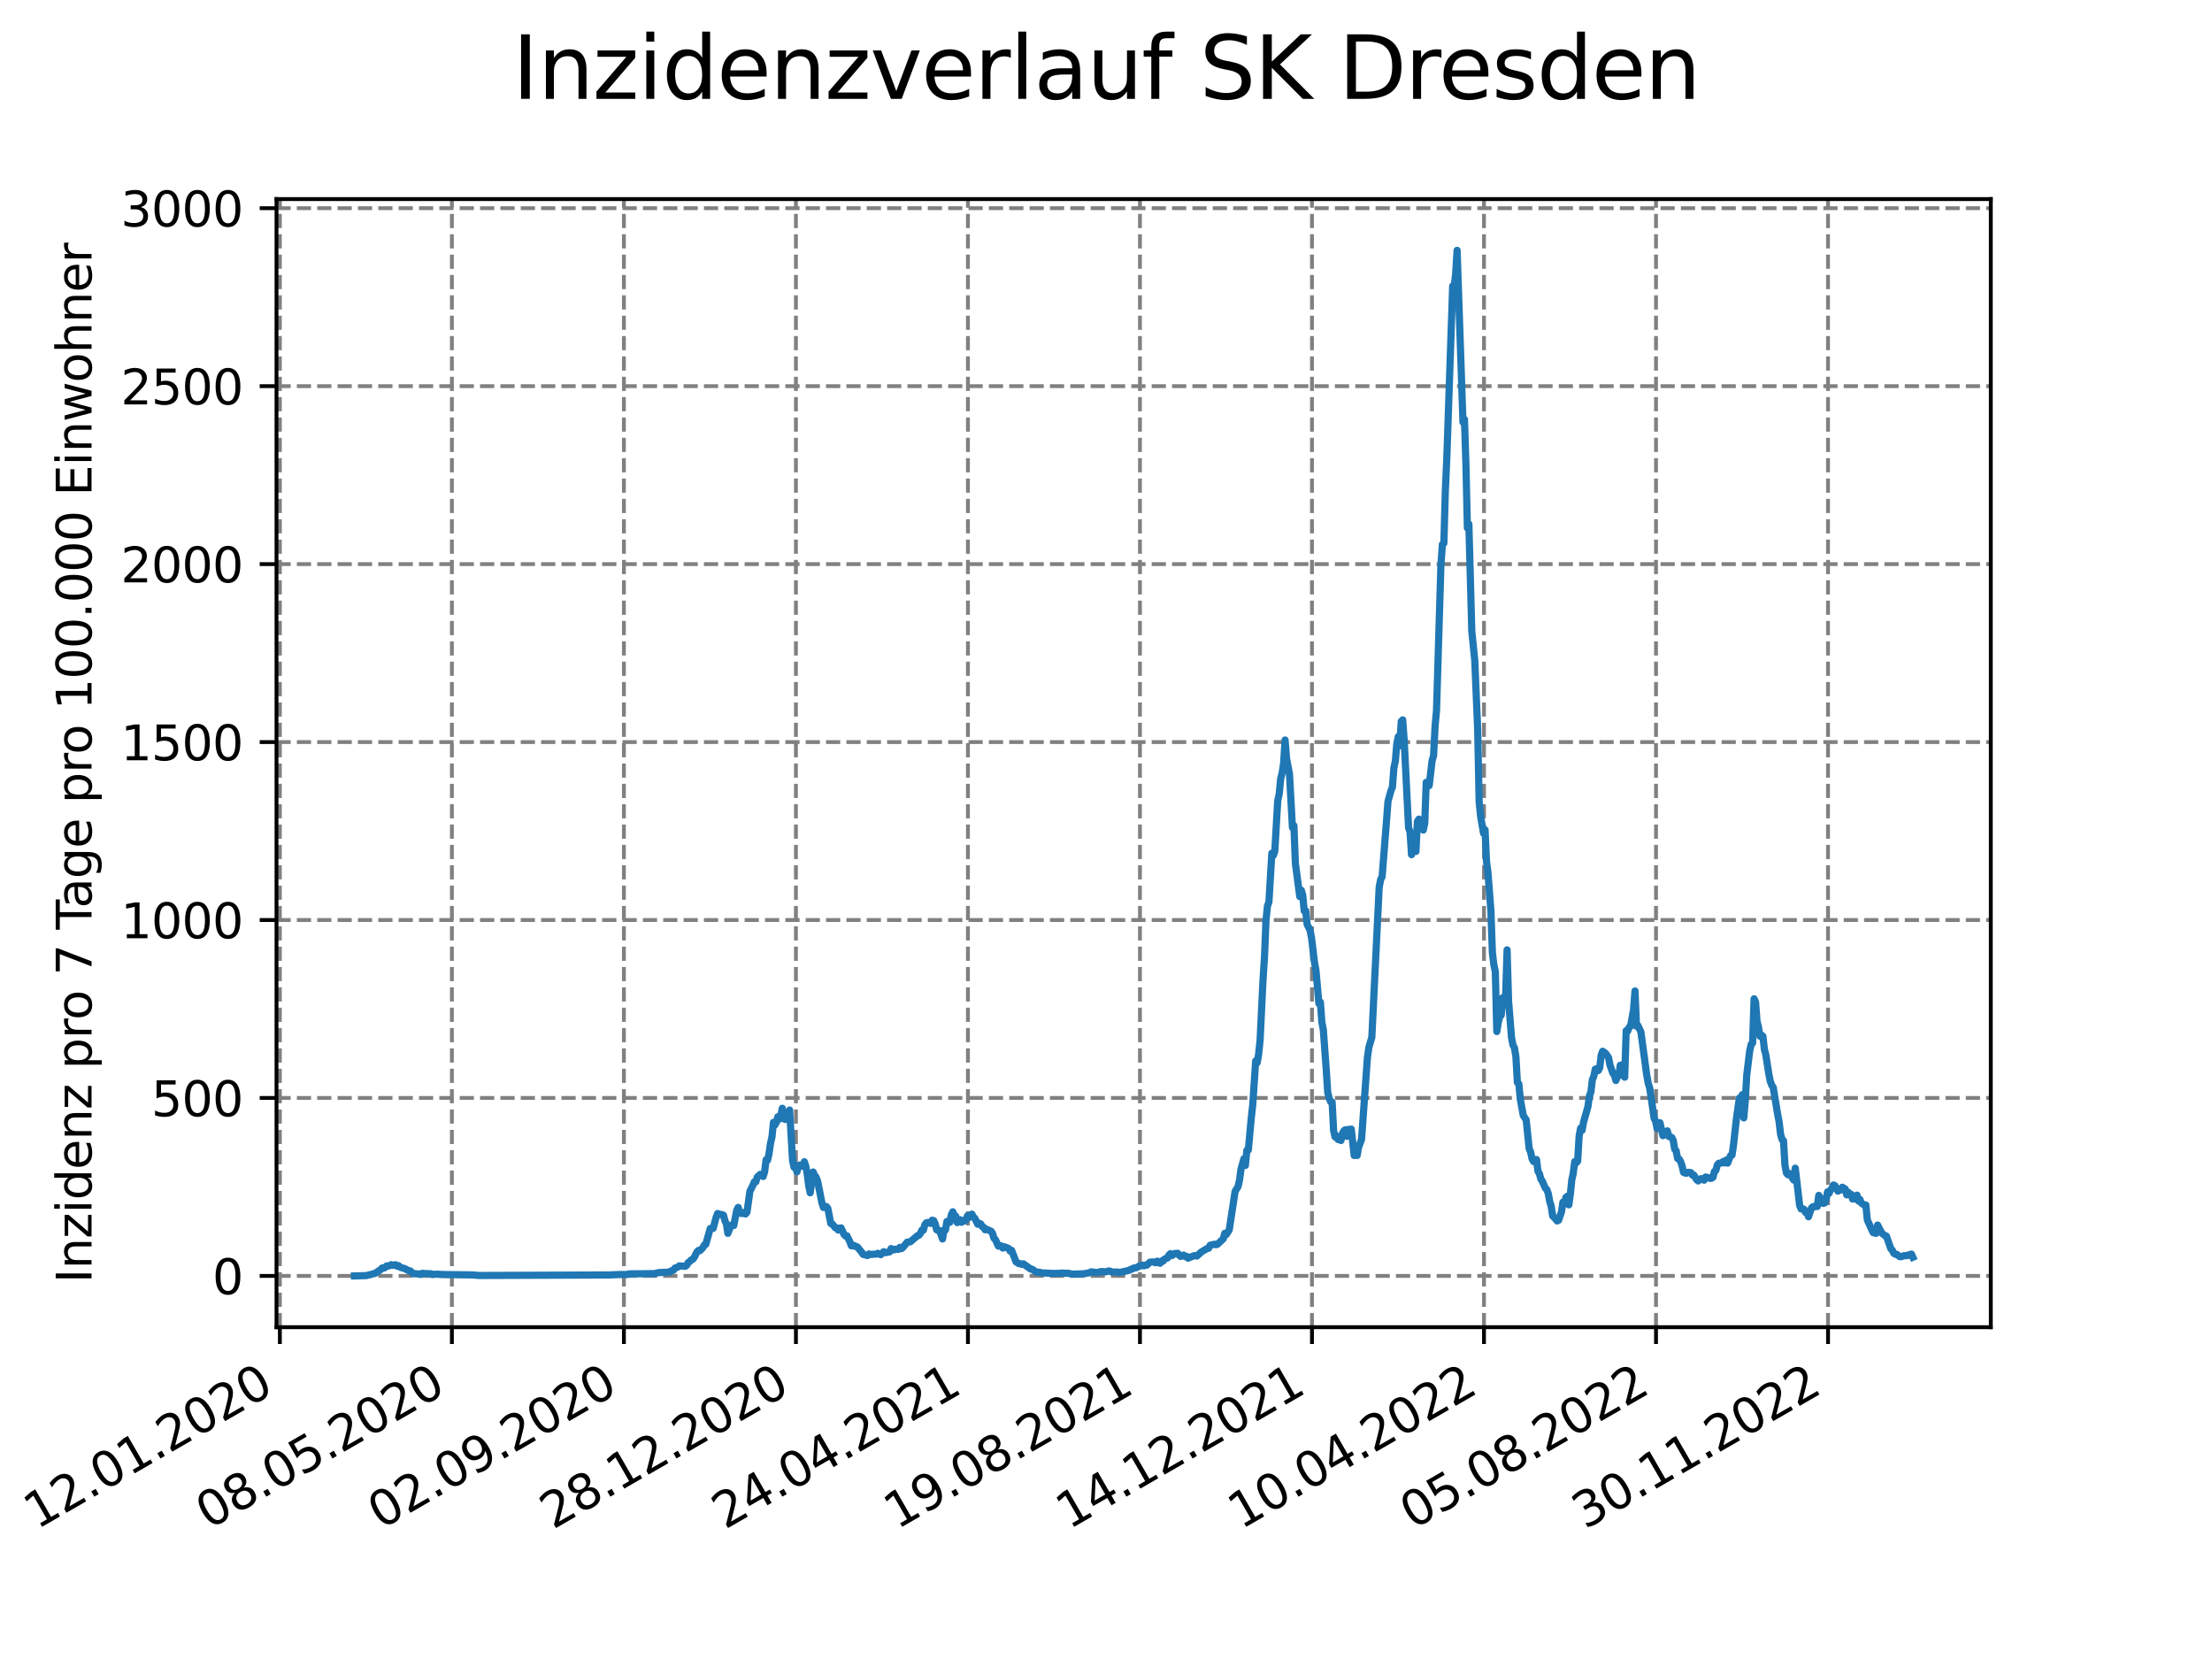 <?xml version="1.0" encoding="utf-8" standalone="no"?>
<!DOCTYPE svg PUBLIC "-//W3C//DTD SVG 1.1//EN"
  "http://www.w3.org/Graphics/SVG/1.1/DTD/svg11.dtd">
<svg xmlns:xlink="http://www.w3.org/1999/xlink" width="460.8pt" height="345.6pt" viewBox="0 0 460.8 345.6" xmlns="http://www.w3.org/2000/svg" version="1.1">
 <defs>
  <style type="text/css">*{stroke-linejoin: round; stroke-linecap: butt}</style>
 </defs>
 <g id="figure_1">
  <g id="patch_1">
   <path d="M 0 345.6 
L 460.8 345.6 
L 460.8 0 
L 0 0 
z
" style="fill: #ffffff"/>
  </g>
  <g id="axes_1">
   <g id="patch_2">
    <path d="M 57.6 276.48 
L 414.72 276.48 
L 414.72 41.472 
L 57.6 41.472 
z
" style="fill: #ffffff"/>
   </g>
   <g id="matplotlib.axis_1">
    <g id="xtick_1">
     <g id="line2d_1">
      <path d="M 58.302 276.48 
L 58.302 41.472 
" clip-path="url(#p80a26df4e5)" style="fill: none; stroke-dasharray: 2.96,1.28; stroke-dashoffset: 0; stroke: #808080; stroke-width: 0.8"/>
     </g>
     <g id="line2d_2">
      <defs>
       <path id="m7fd16872fd" d="M 0 0 
L 0 3.5 
" style="stroke: #000000; stroke-width: 0.8"/>
      </defs>
      <g>
       <use xlink:href="#m7fd16872fd" x="58.302" y="276.48" style="stroke: #000000; stroke-width: 0.8"/>
      </g>
     </g>
     <g id="text_1">
      <!-- 12.01.2020 -->
      <g transform="translate(7.677 318.689) rotate(-30) scale(0.1 -0.1)">
       <defs>
        <path id="DejaVuSans-31" d="M 794 531 
L 1825 531 
L 1825 4091 
L 703 3866 
L 703 4441 
L 1819 4666 
L 2450 4666 
L 2450 531 
L 3481 531 
L 3481 0 
L 794 0 
L 794 531 
z
" transform="scale(0.016)"/>
        <path id="DejaVuSans-32" d="M 1228 531 
L 3431 531 
L 3431 0 
L 469 0 
L 469 531 
Q 828 903 1448 1529 
Q 2069 2156 2228 2338 
Q 2531 2678 2651 2914 
Q 2772 3150 2772 3378 
Q 2772 3750 2511 3984 
Q 2250 4219 1831 4219 
Q 1534 4219 1204 4116 
Q 875 4013 500 3803 
L 500 4441 
Q 881 4594 1212 4672 
Q 1544 4750 1819 4750 
Q 2544 4750 2975 4387 
Q 3406 4025 3406 3419 
Q 3406 3131 3298 2873 
Q 3191 2616 2906 2266 
Q 2828 2175 2409 1742 
Q 1991 1309 1228 531 
z
" transform="scale(0.016)"/>
        <path id="DejaVuSans-2e" d="M 684 794 
L 1344 794 
L 1344 0 
L 684 0 
L 684 794 
z
" transform="scale(0.016)"/>
        <path id="DejaVuSans-30" d="M 2034 4250 
Q 1547 4250 1301 3770 
Q 1056 3291 1056 2328 
Q 1056 1369 1301 889 
Q 1547 409 2034 409 
Q 2525 409 2770 889 
Q 3016 1369 3016 2328 
Q 3016 3291 2770 3770 
Q 2525 4250 2034 4250 
z
M 2034 4750 
Q 2819 4750 3233 4129 
Q 3647 3509 3647 2328 
Q 3647 1150 3233 529 
Q 2819 -91 2034 -91 
Q 1250 -91 836 529 
Q 422 1150 422 2328 
Q 422 3509 836 4129 
Q 1250 4750 2034 4750 
z
" transform="scale(0.016)"/>
       </defs>
       <use xlink:href="#DejaVuSans-31"/>
       <use xlink:href="#DejaVuSans-32" x="63.623"/>
       <use xlink:href="#DejaVuSans-2e" x="127.246"/>
       <use xlink:href="#DejaVuSans-30" x="159.033"/>
       <use xlink:href="#DejaVuSans-31" x="222.656"/>
       <use xlink:href="#DejaVuSans-2e" x="286.279"/>
       <use xlink:href="#DejaVuSans-32" x="318.066"/>
       <use xlink:href="#DejaVuSans-30" x="381.689"/>
       <use xlink:href="#DejaVuSans-32" x="445.312"/>
       <use xlink:href="#DejaVuSans-30" x="508.936"/>
      </g>
     </g>
    </g>
    <g id="xtick_2">
     <g id="line2d_3">
      <path d="M 94.136 276.48 
L 94.136 41.472 
" clip-path="url(#p80a26df4e5)" style="fill: none; stroke-dasharray: 2.96,1.28; stroke-dashoffset: 0; stroke: #808080; stroke-width: 0.8"/>
     </g>
     <g id="line2d_4">
      <g>
       <use xlink:href="#m7fd16872fd" x="94.136" y="276.48" style="stroke: #000000; stroke-width: 0.8"/>
      </g>
     </g>
     <g id="text_2">
      <!-- 08.05.2020 -->
      <g transform="translate(43.511 318.689) rotate(-30) scale(0.1 -0.1)">
       <defs>
        <path id="DejaVuSans-38" d="M 2034 2216 
Q 1584 2216 1326 1975 
Q 1069 1734 1069 1313 
Q 1069 891 1326 650 
Q 1584 409 2034 409 
Q 2484 409 2743 651 
Q 3003 894 3003 1313 
Q 3003 1734 2745 1975 
Q 2488 2216 2034 2216 
z
M 1403 2484 
Q 997 2584 770 2862 
Q 544 3141 544 3541 
Q 544 4100 942 4425 
Q 1341 4750 2034 4750 
Q 2731 4750 3128 4425 
Q 3525 4100 3525 3541 
Q 3525 3141 3298 2862 
Q 3072 2584 2669 2484 
Q 3125 2378 3379 2068 
Q 3634 1759 3634 1313 
Q 3634 634 3220 271 
Q 2806 -91 2034 -91 
Q 1263 -91 848 271 
Q 434 634 434 1313 
Q 434 1759 690 2068 
Q 947 2378 1403 2484 
z
M 1172 3481 
Q 1172 3119 1398 2916 
Q 1625 2713 2034 2713 
Q 2441 2713 2670 2916 
Q 2900 3119 2900 3481 
Q 2900 3844 2670 4047 
Q 2441 4250 2034 4250 
Q 1625 4250 1398 4047 
Q 1172 3844 1172 3481 
z
" transform="scale(0.016)"/>
        <path id="DejaVuSans-35" d="M 691 4666 
L 3169 4666 
L 3169 4134 
L 1269 4134 
L 1269 2991 
Q 1406 3038 1543 3061 
Q 1681 3084 1819 3084 
Q 2600 3084 3056 2656 
Q 3513 2228 3513 1497 
Q 3513 744 3044 326 
Q 2575 -91 1722 -91 
Q 1428 -91 1123 -41 
Q 819 9 494 109 
L 494 744 
Q 775 591 1075 516 
Q 1375 441 1709 441 
Q 2250 441 2565 725 
Q 2881 1009 2881 1497 
Q 2881 1984 2565 2268 
Q 2250 2553 1709 2553 
Q 1456 2553 1204 2497 
Q 953 2441 691 2322 
L 691 4666 
z
" transform="scale(0.016)"/>
       </defs>
       <use xlink:href="#DejaVuSans-30"/>
       <use xlink:href="#DejaVuSans-38" x="63.623"/>
       <use xlink:href="#DejaVuSans-2e" x="127.246"/>
       <use xlink:href="#DejaVuSans-30" x="159.033"/>
       <use xlink:href="#DejaVuSans-35" x="222.656"/>
       <use xlink:href="#DejaVuSans-2e" x="286.279"/>
       <use xlink:href="#DejaVuSans-32" x="318.066"/>
       <use xlink:href="#DejaVuSans-30" x="381.689"/>
       <use xlink:href="#DejaVuSans-32" x="445.312"/>
       <use xlink:href="#DejaVuSans-30" x="508.936"/>
      </g>
     </g>
    </g>
    <g id="xtick_3">
     <g id="line2d_5">
      <path d="M 129.971 276.48 
L 129.971 41.472 
" clip-path="url(#p80a26df4e5)" style="fill: none; stroke-dasharray: 2.96,1.28; stroke-dashoffset: 0; stroke: #808080; stroke-width: 0.8"/>
     </g>
     <g id="line2d_6">
      <g>
       <use xlink:href="#m7fd16872fd" x="129.971" y="276.48" style="stroke: #000000; stroke-width: 0.8"/>
      </g>
     </g>
     <g id="text_3">
      <!-- 02.09.2020 -->
      <g transform="translate(79.346 318.689) rotate(-30) scale(0.1 -0.1)">
       <defs>
        <path id="DejaVuSans-39" d="M 703 97 
L 703 672 
Q 941 559 1184 500 
Q 1428 441 1663 441 
Q 2288 441 2617 861 
Q 2947 1281 2994 2138 
Q 2813 1869 2534 1725 
Q 2256 1581 1919 1581 
Q 1219 1581 811 2004 
Q 403 2428 403 3163 
Q 403 3881 828 4315 
Q 1253 4750 1959 4750 
Q 2769 4750 3195 4129 
Q 3622 3509 3622 2328 
Q 3622 1225 3098 567 
Q 2575 -91 1691 -91 
Q 1453 -91 1209 -44 
Q 966 3 703 97 
z
M 1959 2075 
Q 2384 2075 2632 2365 
Q 2881 2656 2881 3163 
Q 2881 3666 2632 3958 
Q 2384 4250 1959 4250 
Q 1534 4250 1286 3958 
Q 1038 3666 1038 3163 
Q 1038 2656 1286 2365 
Q 1534 2075 1959 2075 
z
" transform="scale(0.016)"/>
       </defs>
       <use xlink:href="#DejaVuSans-30"/>
       <use xlink:href="#DejaVuSans-32" x="63.623"/>
       <use xlink:href="#DejaVuSans-2e" x="127.246"/>
       <use xlink:href="#DejaVuSans-30" x="159.033"/>
       <use xlink:href="#DejaVuSans-39" x="222.656"/>
       <use xlink:href="#DejaVuSans-2e" x="286.279"/>
       <use xlink:href="#DejaVuSans-32" x="318.066"/>
       <use xlink:href="#DejaVuSans-30" x="381.689"/>
       <use xlink:href="#DejaVuSans-32" x="445.312"/>
       <use xlink:href="#DejaVuSans-30" x="508.936"/>
      </g>
     </g>
    </g>
    <g id="xtick_4">
     <g id="line2d_7">
      <path d="M 165.805 276.48 
L 165.805 41.472 
" clip-path="url(#p80a26df4e5)" style="fill: none; stroke-dasharray: 2.96,1.28; stroke-dashoffset: 0; stroke: #808080; stroke-width: 0.8"/>
     </g>
     <g id="line2d_8">
      <g>
       <use xlink:href="#m7fd16872fd" x="165.805" y="276.48" style="stroke: #000000; stroke-width: 0.8"/>
      </g>
     </g>
     <g id="text_4">
      <!-- 28.12.2020 -->
      <g transform="translate(115.18 318.689) rotate(-30) scale(0.1 -0.1)">
       <use xlink:href="#DejaVuSans-32"/>
       <use xlink:href="#DejaVuSans-38" x="63.623"/>
       <use xlink:href="#DejaVuSans-2e" x="127.246"/>
       <use xlink:href="#DejaVuSans-31" x="159.033"/>
       <use xlink:href="#DejaVuSans-32" x="222.656"/>
       <use xlink:href="#DejaVuSans-2e" x="286.279"/>
       <use xlink:href="#DejaVuSans-32" x="318.066"/>
       <use xlink:href="#DejaVuSans-30" x="381.689"/>
       <use xlink:href="#DejaVuSans-32" x="445.312"/>
       <use xlink:href="#DejaVuSans-30" x="508.936"/>
      </g>
     </g>
    </g>
    <g id="xtick_5">
     <g id="line2d_9">
      <path d="M 201.64 276.48 
L 201.64 41.472 
" clip-path="url(#p80a26df4e5)" style="fill: none; stroke-dasharray: 2.96,1.28; stroke-dashoffset: 0; stroke: #808080; stroke-width: 0.8"/>
     </g>
     <g id="line2d_10">
      <g>
       <use xlink:href="#m7fd16872fd" x="201.64" y="276.48" style="stroke: #000000; stroke-width: 0.8"/>
      </g>
     </g>
     <g id="text_5">
      <!-- 24.04.2021 -->
      <g transform="translate(151.015 318.689) rotate(-30) scale(0.1 -0.1)">
       <defs>
        <path id="DejaVuSans-34" d="M 2419 4116 
L 825 1625 
L 2419 1625 
L 2419 4116 
z
M 2253 4666 
L 3047 4666 
L 3047 1625 
L 3713 1625 
L 3713 1100 
L 3047 1100 
L 3047 0 
L 2419 0 
L 2419 1100 
L 313 1100 
L 313 1709 
L 2253 4666 
z
" transform="scale(0.016)"/>
       </defs>
       <use xlink:href="#DejaVuSans-32"/>
       <use xlink:href="#DejaVuSans-34" x="63.623"/>
       <use xlink:href="#DejaVuSans-2e" x="127.246"/>
       <use xlink:href="#DejaVuSans-30" x="159.033"/>
       <use xlink:href="#DejaVuSans-34" x="222.656"/>
       <use xlink:href="#DejaVuSans-2e" x="286.279"/>
       <use xlink:href="#DejaVuSans-32" x="318.066"/>
       <use xlink:href="#DejaVuSans-30" x="381.689"/>
       <use xlink:href="#DejaVuSans-32" x="445.312"/>
       <use xlink:href="#DejaVuSans-31" x="508.936"/>
      </g>
     </g>
    </g>
    <g id="xtick_6">
     <g id="line2d_11">
      <path d="M 237.474 276.48 
L 237.474 41.472 
" clip-path="url(#p80a26df4e5)" style="fill: none; stroke-dasharray: 2.96,1.28; stroke-dashoffset: 0; stroke: #808080; stroke-width: 0.8"/>
     </g>
     <g id="line2d_12">
      <g>
       <use xlink:href="#m7fd16872fd" x="237.474" y="276.48" style="stroke: #000000; stroke-width: 0.8"/>
      </g>
     </g>
     <g id="text_6">
      <!-- 19.08.2021 -->
      <g transform="translate(186.849 318.689) rotate(-30) scale(0.1 -0.1)">
       <use xlink:href="#DejaVuSans-31"/>
       <use xlink:href="#DejaVuSans-39" x="63.623"/>
       <use xlink:href="#DejaVuSans-2e" x="127.246"/>
       <use xlink:href="#DejaVuSans-30" x="159.033"/>
       <use xlink:href="#DejaVuSans-38" x="222.656"/>
       <use xlink:href="#DejaVuSans-2e" x="286.279"/>
       <use xlink:href="#DejaVuSans-32" x="318.066"/>
       <use xlink:href="#DejaVuSans-30" x="381.689"/>
       <use xlink:href="#DejaVuSans-32" x="445.312"/>
       <use xlink:href="#DejaVuSans-31" x="508.936"/>
      </g>
     </g>
    </g>
    <g id="xtick_7">
     <g id="line2d_13">
      <path d="M 273.309 276.48 
L 273.309 41.472 
" clip-path="url(#p80a26df4e5)" style="fill: none; stroke-dasharray: 2.96,1.28; stroke-dashoffset: 0; stroke: #808080; stroke-width: 0.8"/>
     </g>
     <g id="line2d_14">
      <g>
       <use xlink:href="#m7fd16872fd" x="273.309" y="276.48" style="stroke: #000000; stroke-width: 0.8"/>
      </g>
     </g>
     <g id="text_7">
      <!-- 14.12.2021 -->
      <g transform="translate(222.684 318.689) rotate(-30) scale(0.1 -0.1)">
       <use xlink:href="#DejaVuSans-31"/>
       <use xlink:href="#DejaVuSans-34" x="63.623"/>
       <use xlink:href="#DejaVuSans-2e" x="127.246"/>
       <use xlink:href="#DejaVuSans-31" x="159.033"/>
       <use xlink:href="#DejaVuSans-32" x="222.656"/>
       <use xlink:href="#DejaVuSans-2e" x="286.279"/>
       <use xlink:href="#DejaVuSans-32" x="318.066"/>
       <use xlink:href="#DejaVuSans-30" x="381.689"/>
       <use xlink:href="#DejaVuSans-32" x="445.312"/>
       <use xlink:href="#DejaVuSans-31" x="508.936"/>
      </g>
     </g>
    </g>
    <g id="xtick_8">
     <g id="line2d_15">
      <path d="M 309.143 276.48 
L 309.143 41.472 
" clip-path="url(#p80a26df4e5)" style="fill: none; stroke-dasharray: 2.96,1.28; stroke-dashoffset: 0; stroke: #808080; stroke-width: 0.8"/>
     </g>
     <g id="line2d_16">
      <g>
       <use xlink:href="#m7fd16872fd" x="309.143" y="276.48" style="stroke: #000000; stroke-width: 0.8"/>
      </g>
     </g>
     <g id="text_8">
      <!-- 10.04.2022 -->
      <g transform="translate(258.518 318.689) rotate(-30) scale(0.1 -0.1)">
       <use xlink:href="#DejaVuSans-31"/>
       <use xlink:href="#DejaVuSans-30" x="63.623"/>
       <use xlink:href="#DejaVuSans-2e" x="127.246"/>
       <use xlink:href="#DejaVuSans-30" x="159.033"/>
       <use xlink:href="#DejaVuSans-34" x="222.656"/>
       <use xlink:href="#DejaVuSans-2e" x="286.279"/>
       <use xlink:href="#DejaVuSans-32" x="318.066"/>
       <use xlink:href="#DejaVuSans-30" x="381.689"/>
       <use xlink:href="#DejaVuSans-32" x="445.312"/>
       <use xlink:href="#DejaVuSans-32" x="508.936"/>
      </g>
     </g>
    </g>
    <g id="xtick_9">
     <g id="line2d_17">
      <path d="M 344.978 276.48 
L 344.978 41.472 
" clip-path="url(#p80a26df4e5)" style="fill: none; stroke-dasharray: 2.96,1.28; stroke-dashoffset: 0; stroke: #808080; stroke-width: 0.8"/>
     </g>
     <g id="line2d_18">
      <g>
       <use xlink:href="#m7fd16872fd" x="344.978" y="276.48" style="stroke: #000000; stroke-width: 0.8"/>
      </g>
     </g>
     <g id="text_9">
      <!-- 05.08.2022 -->
      <g transform="translate(294.353 318.689) rotate(-30) scale(0.1 -0.1)">
       <use xlink:href="#DejaVuSans-30"/>
       <use xlink:href="#DejaVuSans-35" x="63.623"/>
       <use xlink:href="#DejaVuSans-2e" x="127.246"/>
       <use xlink:href="#DejaVuSans-30" x="159.033"/>
       <use xlink:href="#DejaVuSans-38" x="222.656"/>
       <use xlink:href="#DejaVuSans-2e" x="286.279"/>
       <use xlink:href="#DejaVuSans-32" x="318.066"/>
       <use xlink:href="#DejaVuSans-30" x="381.689"/>
       <use xlink:href="#DejaVuSans-32" x="445.312"/>
       <use xlink:href="#DejaVuSans-32" x="508.936"/>
      </g>
     </g>
    </g>
    <g id="xtick_10">
     <g id="line2d_19">
      <path d="M 380.812 276.48 
L 380.812 41.472 
" clip-path="url(#p80a26df4e5)" style="fill: none; stroke-dasharray: 2.96,1.28; stroke-dashoffset: 0; stroke: #808080; stroke-width: 0.8"/>
     </g>
     <g id="line2d_20">
      <g>
       <use xlink:href="#m7fd16872fd" x="380.812" y="276.48" style="stroke: #000000; stroke-width: 0.8"/>
      </g>
     </g>
     <g id="text_10">
      <!-- 30.11.2022 -->
      <g transform="translate(330.187 318.689) rotate(-30) scale(0.1 -0.1)">
       <defs>
        <path id="DejaVuSans-33" d="M 2597 2516 
Q 3050 2419 3304 2112 
Q 3559 1806 3559 1356 
Q 3559 666 3084 287 
Q 2609 -91 1734 -91 
Q 1441 -91 1130 -33 
Q 819 25 488 141 
L 488 750 
Q 750 597 1062 519 
Q 1375 441 1716 441 
Q 2309 441 2620 675 
Q 2931 909 2931 1356 
Q 2931 1769 2642 2001 
Q 2353 2234 1838 2234 
L 1294 2234 
L 1294 2753 
L 1863 2753 
Q 2328 2753 2575 2939 
Q 2822 3125 2822 3475 
Q 2822 3834 2567 4026 
Q 2313 4219 1838 4219 
Q 1578 4219 1281 4162 
Q 984 4106 628 3988 
L 628 4550 
Q 988 4650 1302 4700 
Q 1616 4750 1894 4750 
Q 2613 4750 3031 4423 
Q 3450 4097 3450 3541 
Q 3450 3153 3228 2886 
Q 3006 2619 2597 2516 
z
" transform="scale(0.016)"/>
       </defs>
       <use xlink:href="#DejaVuSans-33"/>
       <use xlink:href="#DejaVuSans-30" x="63.623"/>
       <use xlink:href="#DejaVuSans-2e" x="127.246"/>
       <use xlink:href="#DejaVuSans-31" x="159.033"/>
       <use xlink:href="#DejaVuSans-31" x="222.656"/>
       <use xlink:href="#DejaVuSans-2e" x="286.279"/>
       <use xlink:href="#DejaVuSans-32" x="318.066"/>
       <use xlink:href="#DejaVuSans-30" x="381.689"/>
       <use xlink:href="#DejaVuSans-32" x="445.312"/>
       <use xlink:href="#DejaVuSans-32" x="508.936"/>
      </g>
     </g>
    </g>
   </g>
   <g id="matplotlib.axis_2">
    <g id="ytick_1">
     <g id="line2d_21">
      <path d="M 57.6 265.798 
L 414.72 265.798 
" clip-path="url(#p80a26df4e5)" style="fill: none; stroke-dasharray: 2.96,1.28; stroke-dashoffset: 0; stroke: #808080; stroke-width: 0.8"/>
     </g>
     <g id="line2d_22">
      <defs>
       <path id="m0779644495" d="M 0 0 
L -3.5 0 
" style="stroke: #000000; stroke-width: 0.8"/>
      </defs>
      <g>
       <use xlink:href="#m0779644495" x="57.6" y="265.798" style="stroke: #000000; stroke-width: 0.8"/>
      </g>
     </g>
     <g id="text_11">
      <!-- 0 -->
      <g transform="translate(44.237 269.597) scale(0.1 -0.1)">
       <use xlink:href="#DejaVuSans-30"/>
      </g>
     </g>
    </g>
    <g id="ytick_2">
     <g id="line2d_23">
      <path d="M 57.6 228.727 
L 414.72 228.727 
" clip-path="url(#p80a26df4e5)" style="fill: none; stroke-dasharray: 2.96,1.28; stroke-dashoffset: 0; stroke: #808080; stroke-width: 0.8"/>
     </g>
     <g id="line2d_24">
      <g>
       <use xlink:href="#m0779644495" x="57.6" y="228.727" style="stroke: #000000; stroke-width: 0.8"/>
      </g>
     </g>
     <g id="text_12">
      <!-- 500 -->
      <g transform="translate(31.512 232.526) scale(0.1 -0.1)">
       <use xlink:href="#DejaVuSans-35"/>
       <use xlink:href="#DejaVuSans-30" x="63.623"/>
       <use xlink:href="#DejaVuSans-30" x="127.246"/>
      </g>
     </g>
    </g>
    <g id="ytick_3">
     <g id="line2d_25">
      <path d="M 57.6 191.656 
L 414.72 191.656 
" clip-path="url(#p80a26df4e5)" style="fill: none; stroke-dasharray: 2.96,1.28; stroke-dashoffset: 0; stroke: #808080; stroke-width: 0.8"/>
     </g>
     <g id="line2d_26">
      <g>
       <use xlink:href="#m0779644495" x="57.6" y="191.656" style="stroke: #000000; stroke-width: 0.8"/>
      </g>
     </g>
     <g id="text_13">
      <!-- 1000 -->
      <g transform="translate(25.15 195.456) scale(0.1 -0.1)">
       <use xlink:href="#DejaVuSans-31"/>
       <use xlink:href="#DejaVuSans-30" x="63.623"/>
       <use xlink:href="#DejaVuSans-30" x="127.246"/>
       <use xlink:href="#DejaVuSans-30" x="190.869"/>
      </g>
     </g>
    </g>
    <g id="ytick_4">
     <g id="line2d_27">
      <path d="M 57.6 154.586 
L 414.72 154.586 
" clip-path="url(#p80a26df4e5)" style="fill: none; stroke-dasharray: 2.96,1.28; stroke-dashoffset: 0; stroke: #808080; stroke-width: 0.8"/>
     </g>
     <g id="line2d_28">
      <g>
       <use xlink:href="#m0779644495" x="57.6" y="154.586" style="stroke: #000000; stroke-width: 0.8"/>
      </g>
     </g>
     <g id="text_14">
      <!-- 1500 -->
      <g transform="translate(25.15 158.385) scale(0.1 -0.1)">
       <use xlink:href="#DejaVuSans-31"/>
       <use xlink:href="#DejaVuSans-35" x="63.623"/>
       <use xlink:href="#DejaVuSans-30" x="127.246"/>
       <use xlink:href="#DejaVuSans-30" x="190.869"/>
      </g>
     </g>
    </g>
    <g id="ytick_5">
     <g id="line2d_29">
      <path d="M 57.6 117.515 
L 414.72 117.515 
" clip-path="url(#p80a26df4e5)" style="fill: none; stroke-dasharray: 2.96,1.28; stroke-dashoffset: 0; stroke: #808080; stroke-width: 0.8"/>
     </g>
     <g id="line2d_30">
      <g>
       <use xlink:href="#m0779644495" x="57.6" y="117.515" style="stroke: #000000; stroke-width: 0.8"/>
      </g>
     </g>
     <g id="text_15">
      <!-- 2000 -->
      <g transform="translate(25.15 121.314) scale(0.1 -0.1)">
       <use xlink:href="#DejaVuSans-32"/>
       <use xlink:href="#DejaVuSans-30" x="63.623"/>
       <use xlink:href="#DejaVuSans-30" x="127.246"/>
       <use xlink:href="#DejaVuSans-30" x="190.869"/>
      </g>
     </g>
    </g>
    <g id="ytick_6">
     <g id="line2d_31">
      <path d="M 57.6 80.444 
L 414.72 80.444 
" clip-path="url(#p80a26df4e5)" style="fill: none; stroke-dasharray: 2.96,1.28; stroke-dashoffset: 0; stroke: #808080; stroke-width: 0.8"/>
     </g>
     <g id="line2d_32">
      <g>
       <use xlink:href="#m0779644495" x="57.6" y="80.444" style="stroke: #000000; stroke-width: 0.8"/>
      </g>
     </g>
     <g id="text_16">
      <!-- 2500 -->
      <g transform="translate(25.15 84.243) scale(0.1 -0.1)">
       <use xlink:href="#DejaVuSans-32"/>
       <use xlink:href="#DejaVuSans-35" x="63.623"/>
       <use xlink:href="#DejaVuSans-30" x="127.246"/>
       <use xlink:href="#DejaVuSans-30" x="190.869"/>
      </g>
     </g>
    </g>
    <g id="ytick_7">
     <g id="line2d_33">
      <path d="M 57.6 43.374 
L 414.72 43.374 
" clip-path="url(#p80a26df4e5)" style="fill: none; stroke-dasharray: 2.96,1.28; stroke-dashoffset: 0; stroke: #808080; stroke-width: 0.8"/>
     </g>
     <g id="line2d_34">
      <g>
       <use xlink:href="#m0779644495" x="57.6" y="43.374" style="stroke: #000000; stroke-width: 0.8"/>
      </g>
     </g>
     <g id="text_17">
      <!-- 3000 -->
      <g transform="translate(25.15 47.173) scale(0.1 -0.1)">
       <use xlink:href="#DejaVuSans-33"/>
       <use xlink:href="#DejaVuSans-30" x="63.623"/>
       <use xlink:href="#DejaVuSans-30" x="127.246"/>
       <use xlink:href="#DejaVuSans-30" x="190.869"/>
      </g>
     </g>
    </g>
    <g id="text_18">
     <!-- Inzidenz pro 7 Tage pro 100.000 Einwohner -->
     <g transform="translate(19.07 267.301) rotate(-90) scale(0.1 -0.1)">
      <defs>
       <path id="DejaVuSans-49" d="M 628 4666 
L 1259 4666 
L 1259 0 
L 628 0 
L 628 4666 
z
" transform="scale(0.016)"/>
       <path id="DejaVuSans-6e" d="M 3513 2113 
L 3513 0 
L 2938 0 
L 2938 2094 
Q 2938 2591 2744 2837 
Q 2550 3084 2163 3084 
Q 1697 3084 1428 2787 
Q 1159 2491 1159 1978 
L 1159 0 
L 581 0 
L 581 3500 
L 1159 3500 
L 1159 2956 
Q 1366 3272 1645 3428 
Q 1925 3584 2291 3584 
Q 2894 3584 3203 3211 
Q 3513 2838 3513 2113 
z
" transform="scale(0.016)"/>
       <path id="DejaVuSans-7a" d="M 353 3500 
L 3084 3500 
L 3084 2975 
L 922 459 
L 3084 459 
L 3084 0 
L 275 0 
L 275 525 
L 2438 3041 
L 353 3041 
L 353 3500 
z
" transform="scale(0.016)"/>
       <path id="DejaVuSans-69" d="M 603 3500 
L 1178 3500 
L 1178 0 
L 603 0 
L 603 3500 
z
M 603 4863 
L 1178 4863 
L 1178 4134 
L 603 4134 
L 603 4863 
z
" transform="scale(0.016)"/>
       <path id="DejaVuSans-64" d="M 2906 2969 
L 2906 4863 
L 3481 4863 
L 3481 0 
L 2906 0 
L 2906 525 
Q 2725 213 2448 61 
Q 2172 -91 1784 -91 
Q 1150 -91 751 415 
Q 353 922 353 1747 
Q 353 2572 751 3078 
Q 1150 3584 1784 3584 
Q 2172 3584 2448 3432 
Q 2725 3281 2906 2969 
z
M 947 1747 
Q 947 1113 1208 752 
Q 1469 391 1925 391 
Q 2381 391 2643 752 
Q 2906 1113 2906 1747 
Q 2906 2381 2643 2742 
Q 2381 3103 1925 3103 
Q 1469 3103 1208 2742 
Q 947 2381 947 1747 
z
" transform="scale(0.016)"/>
       <path id="DejaVuSans-65" d="M 3597 1894 
L 3597 1613 
L 953 1613 
Q 991 1019 1311 708 
Q 1631 397 2203 397 
Q 2534 397 2845 478 
Q 3156 559 3463 722 
L 3463 178 
Q 3153 47 2828 -22 
Q 2503 -91 2169 -91 
Q 1331 -91 842 396 
Q 353 884 353 1716 
Q 353 2575 817 3079 
Q 1281 3584 2069 3584 
Q 2775 3584 3186 3129 
Q 3597 2675 3597 1894 
z
M 3022 2063 
Q 3016 2534 2758 2815 
Q 2500 3097 2075 3097 
Q 1594 3097 1305 2825 
Q 1016 2553 972 2059 
L 3022 2063 
z
" transform="scale(0.016)"/>
       <path id="DejaVuSans-20" transform="scale(0.016)"/>
       <path id="DejaVuSans-70" d="M 1159 525 
L 1159 -1331 
L 581 -1331 
L 581 3500 
L 1159 3500 
L 1159 2969 
Q 1341 3281 1617 3432 
Q 1894 3584 2278 3584 
Q 2916 3584 3314 3078 
Q 3713 2572 3713 1747 
Q 3713 922 3314 415 
Q 2916 -91 2278 -91 
Q 1894 -91 1617 61 
Q 1341 213 1159 525 
z
M 3116 1747 
Q 3116 2381 2855 2742 
Q 2594 3103 2138 3103 
Q 1681 3103 1420 2742 
Q 1159 2381 1159 1747 
Q 1159 1113 1420 752 
Q 1681 391 2138 391 
Q 2594 391 2855 752 
Q 3116 1113 3116 1747 
z
" transform="scale(0.016)"/>
       <path id="DejaVuSans-72" d="M 2631 2963 
Q 2534 3019 2420 3045 
Q 2306 3072 2169 3072 
Q 1681 3072 1420 2755 
Q 1159 2438 1159 1844 
L 1159 0 
L 581 0 
L 581 3500 
L 1159 3500 
L 1159 2956 
Q 1341 3275 1631 3429 
Q 1922 3584 2338 3584 
Q 2397 3584 2469 3576 
Q 2541 3569 2628 3553 
L 2631 2963 
z
" transform="scale(0.016)"/>
       <path id="DejaVuSans-6f" d="M 1959 3097 
Q 1497 3097 1228 2736 
Q 959 2375 959 1747 
Q 959 1119 1226 758 
Q 1494 397 1959 397 
Q 2419 397 2687 759 
Q 2956 1122 2956 1747 
Q 2956 2369 2687 2733 
Q 2419 3097 1959 3097 
z
M 1959 3584 
Q 2709 3584 3137 3096 
Q 3566 2609 3566 1747 
Q 3566 888 3137 398 
Q 2709 -91 1959 -91 
Q 1206 -91 779 398 
Q 353 888 353 1747 
Q 353 2609 779 3096 
Q 1206 3584 1959 3584 
z
" transform="scale(0.016)"/>
       <path id="DejaVuSans-37" d="M 525 4666 
L 3525 4666 
L 3525 4397 
L 1831 0 
L 1172 0 
L 2766 4134 
L 525 4134 
L 525 4666 
z
" transform="scale(0.016)"/>
       <path id="DejaVuSans-54" d="M -19 4666 
L 3928 4666 
L 3928 4134 
L 2272 4134 
L 2272 0 
L 1638 0 
L 1638 4134 
L -19 4134 
L -19 4666 
z
" transform="scale(0.016)"/>
       <path id="DejaVuSans-61" d="M 2194 1759 
Q 1497 1759 1228 1600 
Q 959 1441 959 1056 
Q 959 750 1161 570 
Q 1363 391 1709 391 
Q 2188 391 2477 730 
Q 2766 1069 2766 1631 
L 2766 1759 
L 2194 1759 
z
M 3341 1997 
L 3341 0 
L 2766 0 
L 2766 531 
Q 2569 213 2275 61 
Q 1981 -91 1556 -91 
Q 1019 -91 701 211 
Q 384 513 384 1019 
Q 384 1609 779 1909 
Q 1175 2209 1959 2209 
L 2766 2209 
L 2766 2266 
Q 2766 2663 2505 2880 
Q 2244 3097 1772 3097 
Q 1472 3097 1187 3025 
Q 903 2953 641 2809 
L 641 3341 
Q 956 3463 1253 3523 
Q 1550 3584 1831 3584 
Q 2591 3584 2966 3190 
Q 3341 2797 3341 1997 
z
" transform="scale(0.016)"/>
       <path id="DejaVuSans-67" d="M 2906 1791 
Q 2906 2416 2648 2759 
Q 2391 3103 1925 3103 
Q 1463 3103 1205 2759 
Q 947 2416 947 1791 
Q 947 1169 1205 825 
Q 1463 481 1925 481 
Q 2391 481 2648 825 
Q 2906 1169 2906 1791 
z
M 3481 434 
Q 3481 -459 3084 -895 
Q 2688 -1331 1869 -1331 
Q 1566 -1331 1297 -1286 
Q 1028 -1241 775 -1147 
L 775 -588 
Q 1028 -725 1275 -790 
Q 1522 -856 1778 -856 
Q 2344 -856 2625 -561 
Q 2906 -266 2906 331 
L 2906 616 
Q 2728 306 2450 153 
Q 2172 0 1784 0 
Q 1141 0 747 490 
Q 353 981 353 1791 
Q 353 2603 747 3093 
Q 1141 3584 1784 3584 
Q 2172 3584 2450 3431 
Q 2728 3278 2906 2969 
L 2906 3500 
L 3481 3500 
L 3481 434 
z
" transform="scale(0.016)"/>
       <path id="DejaVuSans-45" d="M 628 4666 
L 3578 4666 
L 3578 4134 
L 1259 4134 
L 1259 2753 
L 3481 2753 
L 3481 2222 
L 1259 2222 
L 1259 531 
L 3634 531 
L 3634 0 
L 628 0 
L 628 4666 
z
" transform="scale(0.016)"/>
       <path id="DejaVuSans-77" d="M 269 3500 
L 844 3500 
L 1563 769 
L 2278 3500 
L 2956 3500 
L 3675 769 
L 4391 3500 
L 4966 3500 
L 4050 0 
L 3372 0 
L 2619 2869 
L 1863 0 
L 1184 0 
L 269 3500 
z
" transform="scale(0.016)"/>
       <path id="DejaVuSans-68" d="M 3513 2113 
L 3513 0 
L 2938 0 
L 2938 2094 
Q 2938 2591 2744 2837 
Q 2550 3084 2163 3084 
Q 1697 3084 1428 2787 
Q 1159 2491 1159 1978 
L 1159 0 
L 581 0 
L 581 4863 
L 1159 4863 
L 1159 2956 
Q 1366 3272 1645 3428 
Q 1925 3584 2291 3584 
Q 2894 3584 3203 3211 
Q 3513 2838 3513 2113 
z
" transform="scale(0.016)"/>
      </defs>
      <use xlink:href="#DejaVuSans-49"/>
      <use xlink:href="#DejaVuSans-6e" x="29.492"/>
      <use xlink:href="#DejaVuSans-7a" x="92.871"/>
      <use xlink:href="#DejaVuSans-69" x="145.361"/>
      <use xlink:href="#DejaVuSans-64" x="173.145"/>
      <use xlink:href="#DejaVuSans-65" x="236.621"/>
      <use xlink:href="#DejaVuSans-6e" x="298.145"/>
      <use xlink:href="#DejaVuSans-7a" x="361.523"/>
      <use xlink:href="#DejaVuSans-20" x="414.014"/>
      <use xlink:href="#DejaVuSans-70" x="445.801"/>
      <use xlink:href="#DejaVuSans-72" x="509.277"/>
      <use xlink:href="#DejaVuSans-6f" x="548.141"/>
      <use xlink:href="#DejaVuSans-20" x="609.322"/>
      <use xlink:href="#DejaVuSans-37" x="641.109"/>
      <use xlink:href="#DejaVuSans-20" x="704.732"/>
      <use xlink:href="#DejaVuSans-54" x="736.52"/>
      <use xlink:href="#DejaVuSans-61" x="781.104"/>
      <use xlink:href="#DejaVuSans-67" x="842.383"/>
      <use xlink:href="#DejaVuSans-65" x="905.859"/>
      <use xlink:href="#DejaVuSans-20" x="967.383"/>
      <use xlink:href="#DejaVuSans-70" x="999.17"/>
      <use xlink:href="#DejaVuSans-72" x="1062.646"/>
      <use xlink:href="#DejaVuSans-6f" x="1101.51"/>
      <use xlink:href="#DejaVuSans-20" x="1162.691"/>
      <use xlink:href="#DejaVuSans-31" x="1194.479"/>
      <use xlink:href="#DejaVuSans-30" x="1258.102"/>
      <use xlink:href="#DejaVuSans-30" x="1321.725"/>
      <use xlink:href="#DejaVuSans-2e" x="1385.348"/>
      <use xlink:href="#DejaVuSans-30" x="1417.135"/>
      <use xlink:href="#DejaVuSans-30" x="1480.758"/>
      <use xlink:href="#DejaVuSans-30" x="1544.381"/>
      <use xlink:href="#DejaVuSans-20" x="1608.004"/>
      <use xlink:href="#DejaVuSans-45" x="1639.791"/>
      <use xlink:href="#DejaVuSans-69" x="1702.975"/>
      <use xlink:href="#DejaVuSans-6e" x="1730.758"/>
      <use xlink:href="#DejaVuSans-77" x="1794.137"/>
      <use xlink:href="#DejaVuSans-6f" x="1875.924"/>
      <use xlink:href="#DejaVuSans-68" x="1937.105"/>
      <use xlink:href="#DejaVuSans-6e" x="2000.484"/>
      <use xlink:href="#DejaVuSans-65" x="2063.863"/>
      <use xlink:href="#DejaVuSans-72" x="2125.387"/>
     </g>
    </g>
   </g>
   <g id="line2d_35">
    <path d="M 73.833 265.798 
L 76.283 265.731 
L 77.202 265.505 
L 77.814 265.332 
L 78.121 265.278 
L 79.346 264.44 
L 79.652 264.12 
L 79.958 264.173 
L 80.265 264.013 
L 80.571 263.694 
L 80.877 263.734 
L 81.183 263.654 
L 81.49 263.454 
L 81.796 263.601 
L 82.409 263.467 
L 82.715 263.76 
L 83.021 263.654 
L 83.327 263.974 
L 83.94 264.173 
L 84.246 264.24 
L 85.165 264.719 
L 85.471 264.759 
L 86.084 265.305 
L 87.309 265.412 
L 87.615 265.478 
L 87.922 265.252 
L 88.84 265.318 
L 89.453 265.332 
L 89.759 265.345 
L 90.065 265.492 
L 90.984 265.438 
L 91.597 265.465 
L 92.209 265.505 
L 98.335 265.585 
L 99.866 265.705 
L 126.819 265.598 
L 128.963 265.505 
L 130.494 265.505 
L 131.107 265.372 
L 136.313 265.318 
L 137.232 265.105 
L 139.376 265.012 
L 139.682 264.812 
L 140.295 264.599 
L 140.601 264.16 
L 141.214 263.96 
L 141.52 263.707 
L 142.745 263.787 
L 143.052 263.587 
L 143.358 263.015 
L 143.664 262.815 
L 143.97 262.482 
L 144.277 262.362 
L 144.583 261.989 
L 145.195 260.791 
L 145.502 260.485 
L 145.808 260.538 
L 146.421 259.912 
L 146.727 259.353 
L 147.033 259.206 
L 147.952 255.931 
L 148.258 255.837 
L 148.565 255.891 
L 149.177 253.614 
L 149.483 252.801 
L 150.096 253.001 
L 150.402 253.014 
L 150.708 253.148 
L 151.015 254.293 
L 151.321 254.959 
L 151.627 256.929 
L 152.24 255.371 
L 152.546 255.145 
L 152.852 255.305 
L 153.465 252.149 
L 153.771 251.523 
L 154.078 252.562 
L 154.384 252.788 
L 154.69 252.788 
L 154.996 252.588 
L 155.303 252.895 
L 155.609 252.522 
L 156.221 248.167 
L 156.834 246.942 
L 157.14 246.197 
L 157.447 246.223 
L 157.753 245.198 
L 158.365 244.639 
L 158.672 244.705 
L 158.978 245.091 
L 159.284 244.093 
L 159.591 241.616 
L 159.897 241.696 
L 160.203 240.337 
L 160.509 238.18 
L 160.816 236.849 
L 161.122 233.813 
L 161.428 234.358 
L 161.734 233.786 
L 162.041 232.641 
L 162.347 233.12 
L 162.653 232.468 
L 162.96 230.87 
L 163.266 233.054 
L 163.572 233.2 
L 163.878 233.12 
L 164.185 232.361 
L 164.491 231.243 
L 165.104 241.749 
L 165.41 243.16 
L 165.716 243.187 
L 166.022 244.106 
L 166.329 242.801 
L 166.635 242.708 
L 166.941 242.934 
L 167.247 242.907 
L 167.554 242.015 
L 167.86 242.934 
L 168.166 244.599 
L 168.473 247.062 
L 168.779 248.487 
L 169.391 244.146 
L 169.698 244.852 
L 170.004 245.224 
L 170.31 245.997 
L 171.229 250.604 
L 171.535 251.536 
L 172.148 251.337 
L 172.454 251.736 
L 173.067 254.879 
L 173.373 254.972 
L 173.986 255.744 
L 174.292 255.771 
L 174.598 256.237 
L 174.904 255.864 
L 175.211 255.797 
L 175.823 257.156 
L 176.13 257.475 
L 176.436 257.449 
L 177.048 258.687 
L 177.355 259.513 
L 177.661 259.553 
L 177.967 259.459 
L 178.273 259.686 
L 178.58 259.739 
L 179.499 260.858 
L 179.805 261.31 
L 180.724 261.55 
L 181.03 261.217 
L 181.336 261.324 
L 182.561 261.244 
L 182.868 261.084 
L 183.48 261.377 
L 184.093 260.751 
L 184.399 260.951 
L 185.318 260.791 
L 185.624 260.099 
L 186.237 260.378 
L 186.543 260.232 
L 187.156 260.258 
L 187.462 259.846 
L 187.768 260.112 
L 188.074 259.899 
L 188.993 258.754 
L 189.606 258.714 
L 191.137 257.409 
L 191.443 257.315 
L 191.75 256.916 
L 192.056 256.237 
L 192.362 256.263 
L 192.669 255.132 
L 192.975 254.732 
L 193.281 254.666 
L 193.894 254.852 
L 194.2 254.186 
L 194.506 254.279 
L 194.812 254.932 
L 195.119 256.184 
L 195.425 256.343 
L 195.731 256.343 
L 196.344 258.101 
L 196.65 256.263 
L 196.956 256.224 
L 197.263 254.452 
L 197.569 254.692 
L 197.875 254.626 
L 198.182 253.081 
L 198.488 252.442 
L 198.794 253.254 
L 199.1 253.347 
L 199.407 254.679 
L 199.713 254.106 
L 200.019 254.093 
L 200.325 254.626 
L 200.632 254.253 
L 200.938 254.333 
L 201.244 254.16 
L 201.551 253.267 
L 201.857 253.574 
L 202.163 253.534 
L 202.469 252.921 
L 202.776 253.52 
L 203.082 253.8 
L 203.695 255.038 
L 204.001 254.839 
L 204.307 254.972 
L 204.613 255.518 
L 204.92 255.664 
L 205.226 256.184 
L 205.532 256.077 
L 206.451 256.49 
L 206.757 256.916 
L 207.064 257.955 
L 207.37 258.234 
L 207.982 259.593 
L 208.289 259.499 
L 208.595 259.539 
L 208.901 259.992 
L 209.208 259.726 
L 209.82 259.952 
L 210.126 260.085 
L 210.433 260.618 
L 210.739 260.471 
L 211.658 262.855 
L 212.27 263.254 
L 212.577 263.241 
L 212.883 263.414 
L 213.189 263.281 
L 213.802 263.721 
L 214.721 264.373 
L 215.027 264.413 
L 215.946 265.039 
L 216.558 265.025 
L 216.864 265.159 
L 217.477 265.185 
L 219.621 265.292 
L 220.234 265.252 
L 220.54 265.292 
L 221.152 265.199 
L 222.684 265.265 
L 223.296 265.425 
L 225.747 265.358 
L 226.972 265.132 
L 227.278 264.946 
L 228.503 265.105 
L 229.422 264.879 
L 230.341 264.946 
L 230.953 264.759 
L 231.26 264.799 
L 231.566 264.986 
L 232.791 264.986 
L 233.097 265.105 
L 233.71 264.972 
L 235.241 264.626 
L 235.547 264.426 
L 235.854 264.373 
L 236.16 264.16 
L 236.773 264.08 
L 237.385 263.694 
L 237.691 263.707 
L 237.998 263.547 
L 238.304 263.694 
L 238.61 263.547 
L 238.917 263.547 
L 239.529 262.948 
L 240.142 262.868 
L 240.754 263.055 
L 241.06 262.722 
L 241.367 263.028 
L 241.673 263.161 
L 241.979 262.682 
L 242.286 262.722 
L 242.592 262.282 
L 243.204 262.069 
L 243.511 261.443 
L 243.817 261.164 
L 244.123 261.563 
L 244.736 261.124 
L 245.348 261.084 
L 245.655 261.51 
L 245.961 261.736 
L 246.573 261.457 
L 246.88 261.763 
L 247.186 261.71 
L 247.492 262.096 
L 248.717 261.59 
L 249.024 261.563 
L 249.33 261.657 
L 250.249 260.818 
L 251.474 260.085 
L 251.78 260.032 
L 252.086 259.406 
L 253.005 259.193 
L 253.312 259.3 
L 253.618 259.206 
L 254.843 258.048 
L 255.149 256.916 
L 255.456 257.182 
L 256.068 256.237 
L 257.293 248.194 
L 257.906 247.182 
L 258.212 245.85 
L 258.518 243.547 
L 259.131 241.389 
L 259.437 242.788 
L 259.743 239.618 
L 260.05 239.578 
L 260.662 232.88 
L 260.969 230.151 
L 261.581 221.002 
L 261.887 221.402 
L 262.194 219.618 
L 262.5 216.701 
L 263.112 204.051 
L 263.419 199.35 
L 263.725 191.84 
L 264.031 188.751 
L 264.338 187.912 
L 264.95 177.738 
L 265.256 178.204 
L 265.563 177.299 
L 266.175 166.806 
L 266.482 165.394 
L 266.788 162.225 
L 267.094 161.013 
L 267.4 159.029 
L 267.707 154.156 
L 268.013 157.964 
L 268.625 161.28 
L 269.238 172.399 
L 269.544 171.999 
L 269.851 179.856 
L 270.769 186.78 
L 271.076 185.448 
L 271.382 186.434 
L 271.688 189.75 
L 271.995 189.71 
L 272.301 192.573 
L 272.913 193.811 
L 273.22 195.409 
L 273.832 200.482 
L 274.138 202.134 
L 274.751 209.045 
L 275.057 208.752 
L 275.364 212.92 
L 275.67 214.491 
L 276.282 222.853 
L 276.589 227.567 
L 276.895 228.806 
L 277.201 229.525 
L 277.508 229.591 
L 277.814 235.53 
L 278.12 236.849 
L 278.426 236.649 
L 278.733 237.381 
L 279.039 236.755 
L 279.345 237.594 
L 279.651 236.13 
L 279.958 235.57 
L 280.264 235.344 
L 280.57 236.715 
L 280.877 235.277 
L 281.183 235.477 
L 281.489 235.211 
L 282.102 240.71 
L 282.408 240.604 
L 282.714 240.71 
L 283.021 238.979 
L 283.633 237.368 
L 284.552 224.545 
L 284.858 220.323 
L 285.164 218.166 
L 285.777 216.102 
L 287.308 184.836 
L 287.615 183.225 
L 287.921 182.639 
L 288.84 170.921 
L 289.146 166.939 
L 289.759 164.729 
L 290.065 164.009 
L 290.371 159.975 
L 290.677 158.563 
L 290.984 154.941 
L 291.29 153.45 
L 291.596 155.367 
L 291.903 150.294 
L 292.209 149.961 
L 292.515 154.209 
L 293.434 172.479 
L 293.74 173.278 
L 294.047 178.045 
L 294.353 176.527 
L 294.659 176.58 
L 294.965 177.366 
L 295.272 171.134 
L 295.578 170.641 
L 295.884 171.986 
L 296.19 171.067 
L 296.497 172.905 
L 296.803 171.467 
L 297.109 162.971 
L 297.416 163.717 
L 297.722 163.663 
L 298.334 158.457 
L 298.641 157.431 
L 298.947 151.386 
L 299.253 147.977 
L 300.172 117.643 
L 300.478 113.395 
L 300.785 113.155 
L 301.091 102.209 
L 301.397 95.418 
L 302.622 59.571 
L 302.929 59.758 
L 303.235 57.121 
L 303.541 52.154 
L 304.766 87.961 
L 305.073 87.349 
L 305.379 96.697 
L 305.685 109.986 
L 305.991 109.16 
L 306.604 131.492 
L 307.216 137.51 
L 307.829 151.945 
L 308.135 167.059 
L 308.442 170.082 
L 309.054 173.61 
L 309.36 172.865 
L 309.667 179.456 
L 309.973 181.813 
L 310.586 189.736 
L 310.892 198.472 
L 311.198 200.975 
L 311.504 202.44 
L 311.811 214.89 
L 312.117 212.973 
L 312.423 211.788 
L 312.729 211.481 
L 313.036 207.846 
L 313.342 208.605 
L 313.648 207.566 
L 313.955 197.872 
L 314.261 208.512 
L 314.873 216.115 
L 315.18 217.7 
L 315.486 218.273 
L 315.792 220.137 
L 316.099 225.49 
L 316.405 225.81 
L 316.711 228.992 
L 317.324 232.374 
L 317.936 233.293 
L 318.549 239.272 
L 318.855 239.965 
L 319.161 241.416 
L 319.468 241.975 
L 319.774 241.882 
L 320.08 241.549 
L 320.386 243.986 
L 320.693 244.519 
L 320.999 245.651 
L 321.305 246.077 
L 321.918 247.515 
L 322.224 247.781 
L 322.53 248.62 
L 322.837 250.298 
L 323.143 251.27 
L 323.449 253.307 
L 324.062 253.92 
L 324.368 254.346 
L 324.674 254.213 
L 325.287 252.442 
L 325.593 250.431 
L 325.899 250.804 
L 326.206 249.459 
L 326.512 249.193 
L 326.818 250.99 
L 327.125 248.846 
L 327.431 245.81 
L 327.737 244.399 
L 328.043 241.989 
L 328.35 242.242 
L 328.656 241.882 
L 328.962 236.636 
L 329.268 235.024 
L 329.575 235.477 
L 329.881 233.759 
L 330.8 230.523 
L 331.106 228.286 
L 331.412 227.487 
L 331.719 224.917 
L 332.025 224.185 
L 332.331 222.72 
L 332.638 222.654 
L 332.944 223.026 
L 333.25 222.454 
L 333.556 219.791 
L 333.863 218.992 
L 334.475 219.431 
L 335.088 220.297 
L 335.394 221.908 
L 336.007 223.612 
L 336.313 223.985 
L 336.619 225.09 
L 336.925 224.278 
L 337.232 224.105 
L 337.538 221.908 
L 338.151 221.801 
L 338.457 224.398 
L 338.763 214.704 
L 339.069 214.81 
L 339.376 214.025 
L 339.682 213.772 
L 340.294 210.363 
L 340.601 206.435 
L 340.907 213.785 
L 341.213 213.639 
L 341.826 214.957 
L 343.051 223.999 
L 343.357 225.676 
L 343.664 226.662 
L 344.276 230.803 
L 344.582 233 
L 344.889 233.493 
L 345.195 235.091 
L 345.501 234.252 
L 345.807 233.892 
L 346.42 236.582 
L 346.726 235.837 
L 347.033 236.223 
L 347.339 235.584 
L 347.645 236.742 
L 348.258 236.955 
L 348.564 237.554 
L 348.87 239.405 
L 349.177 239.752 
L 349.483 241.349 
L 349.789 241.443 
L 350.095 241.989 
L 350.402 242.841 
L 350.708 244.212 
L 351.014 244.372 
L 351.32 244.399 
L 351.627 244.212 
L 352.239 244.279 
L 352.546 244.785 
L 352.852 244.772 
L 353.464 245.784 
L 353.771 246.01 
L 354.077 245.677 
L 354.383 245.531 
L 354.996 245.85 
L 355.302 245.198 
L 355.915 245.331 
L 356.221 245.477 
L 356.527 245.451 
L 356.833 245.264 
L 357.14 244.066 
L 357.446 243.8 
L 357.752 242.681 
L 358.059 242.322 
L 358.671 242.268 
L 358.977 241.949 
L 359.284 242.255 
L 359.59 241.669 
L 359.896 242.295 
L 360.509 240.724 
L 360.815 240.617 
L 361.121 238.526 
L 361.734 232.974 
L 362.346 228.739 
L 362.653 228.872 
L 362.959 228.033 
L 363.265 232.88 
L 363.572 229.272 
L 363.878 223.985 
L 364.49 218.938 
L 364.797 217.554 
L 365.103 217.274 
L 365.409 208.072 
L 365.716 208.738 
L 366.022 212.773 
L 366.328 213.985 
L 366.634 215.862 
L 366.941 215.609 
L 367.247 215.876 
L 367.553 218.592 
L 367.859 219.764 
L 368.472 223.719 
L 368.778 225.25 
L 369.085 226.076 
L 369.391 226.502 
L 370.31 232.081 
L 370.616 233.666 
L 370.922 236.263 
L 371.229 237.381 
L 371.535 237.621 
L 371.841 242.761 
L 372.147 244.346 
L 372.454 244.718 
L 372.76 244.465 
L 373.066 244.625 
L 373.372 245.384 
L 373.679 245.837 
L 373.985 243.347 
L 374.904 251.15 
L 375.21 251.843 
L 375.516 251.803 
L 375.823 251.922 
L 376.129 252.575 
L 376.435 252.388 
L 376.742 253.467 
L 377.354 251.656 
L 377.66 251.376 
L 377.967 251.416 
L 378.273 251.163 
L 378.579 251.337 
L 378.885 249.02 
L 379.804 250.697 
L 380.111 250.591 
L 380.417 249.805 
L 380.723 248.274 
L 381.029 248.58 
L 381.336 247.901 
L 381.642 247.515 
L 381.948 246.849 
L 382.255 246.995 
L 382.867 248.141 
L 383.173 247.941 
L 383.48 247.888 
L 383.786 247.315 
L 384.398 247.701 
L 384.705 248.913 
L 385.011 248.354 
L 385.317 248.833 
L 385.624 248.793 
L 385.93 249.779 
L 386.542 249.725 
L 386.849 248.966 
L 387.155 250.191 
L 387.461 249.872 
L 387.768 250.631 
L 388.38 251.057 
L 388.686 251.017 
L 388.993 254.12 
L 389.911 256.157 
L 390.218 256.783 
L 390.83 256.929 
L 391.137 255.198 
L 391.749 256.397 
L 392.055 256.916 
L 392.668 257.395 
L 392.974 257.502 
L 393.587 259.26 
L 393.893 260.138 
L 394.199 260.431 
L 394.506 261.071 
L 394.812 261.27 
L 395.118 261.297 
L 395.731 261.776 
L 396.037 261.803 
L 396.65 261.577 
L 397.262 261.59 
L 397.568 261.404 
L 397.875 261.483 
L 398.181 261.244 
L 398.487 261.91 
L 398.487 261.91 
" clip-path="url(#p80a26df4e5)" style="fill: none; stroke: #1f77b4; stroke-width: 1.5; stroke-linecap: square"/>
   </g>
   <g id="patch_3">
    <path d="M 57.6 276.48 
L 57.6 41.472 
" style="fill: none; stroke: #000000; stroke-width: 0.8; stroke-linejoin: miter; stroke-linecap: square"/>
   </g>
   <g id="patch_4">
    <path d="M 414.72 276.48 
L 414.72 41.472 
" style="fill: none; stroke: #000000; stroke-width: 0.8; stroke-linejoin: miter; stroke-linecap: square"/>
   </g>
   <g id="patch_5">
    <path d="M 57.6 276.48 
L 414.72 276.48 
" style="fill: none; stroke: #000000; stroke-width: 0.8; stroke-linejoin: miter; stroke-linecap: square"/>
   </g>
   <g id="patch_6">
    <path d="M 57.6 41.472 
L 414.72 41.472 
" style="fill: none; stroke: #000000; stroke-width: 0.8; stroke-linejoin: miter; stroke-linecap: square"/>
   </g>
  </g>
  <g id="text_19">
   <!-- Inzidenzverlauf SK Dresden -->
   <g transform="translate(106.741 20.589) scale(0.18 -0.18)">
    <defs>
     <path id="DejaVuSans-76" d="M 191 3500 
L 800 3500 
L 1894 563 
L 2988 3500 
L 3597 3500 
L 2284 0 
L 1503 0 
L 191 3500 
z
" transform="scale(0.016)"/>
     <path id="DejaVuSans-6c" d="M 603 4863 
L 1178 4863 
L 1178 0 
L 603 0 
L 603 4863 
z
" transform="scale(0.016)"/>
     <path id="DejaVuSans-75" d="M 544 1381 
L 544 3500 
L 1119 3500 
L 1119 1403 
Q 1119 906 1312 657 
Q 1506 409 1894 409 
Q 2359 409 2629 706 
Q 2900 1003 2900 1516 
L 2900 3500 
L 3475 3500 
L 3475 0 
L 2900 0 
L 2900 538 
Q 2691 219 2414 64 
Q 2138 -91 1772 -91 
Q 1169 -91 856 284 
Q 544 659 544 1381 
z
M 1991 3584 
L 1991 3584 
z
" transform="scale(0.016)"/>
     <path id="DejaVuSans-66" d="M 2375 4863 
L 2375 4384 
L 1825 4384 
Q 1516 4384 1395 4259 
Q 1275 4134 1275 3809 
L 1275 3500 
L 2222 3500 
L 2222 3053 
L 1275 3053 
L 1275 0 
L 697 0 
L 697 3053 
L 147 3053 
L 147 3500 
L 697 3500 
L 697 3744 
Q 697 4328 969 4595 
Q 1241 4863 1831 4863 
L 2375 4863 
z
" transform="scale(0.016)"/>
     <path id="DejaVuSans-53" d="M 3425 4513 
L 3425 3897 
Q 3066 4069 2747 4153 
Q 2428 4238 2131 4238 
Q 1616 4238 1336 4038 
Q 1056 3838 1056 3469 
Q 1056 3159 1242 3001 
Q 1428 2844 1947 2747 
L 2328 2669 
Q 3034 2534 3370 2195 
Q 3706 1856 3706 1288 
Q 3706 609 3251 259 
Q 2797 -91 1919 -91 
Q 1588 -91 1214 -16 
Q 841 59 441 206 
L 441 856 
Q 825 641 1194 531 
Q 1563 422 1919 422 
Q 2459 422 2753 634 
Q 3047 847 3047 1241 
Q 3047 1584 2836 1778 
Q 2625 1972 2144 2069 
L 1759 2144 
Q 1053 2284 737 2584 
Q 422 2884 422 3419 
Q 422 4038 858 4394 
Q 1294 4750 2059 4750 
Q 2388 4750 2728 4690 
Q 3069 4631 3425 4513 
z
" transform="scale(0.016)"/>
     <path id="DejaVuSans-4b" d="M 628 4666 
L 1259 4666 
L 1259 2694 
L 3353 4666 
L 4166 4666 
L 1850 2491 
L 4331 0 
L 3500 0 
L 1259 2247 
L 1259 0 
L 628 0 
L 628 4666 
z
" transform="scale(0.016)"/>
     <path id="DejaVuSans-44" d="M 1259 4147 
L 1259 519 
L 2022 519 
Q 2988 519 3436 956 
Q 3884 1394 3884 2338 
Q 3884 3275 3436 3711 
Q 2988 4147 2022 4147 
L 1259 4147 
z
M 628 4666 
L 1925 4666 
Q 3281 4666 3915 4102 
Q 4550 3538 4550 2338 
Q 4550 1131 3912 565 
Q 3275 0 1925 0 
L 628 0 
L 628 4666 
z
" transform="scale(0.016)"/>
     <path id="DejaVuSans-73" d="M 2834 3397 
L 2834 2853 
Q 2591 2978 2328 3040 
Q 2066 3103 1784 3103 
Q 1356 3103 1142 2972 
Q 928 2841 928 2578 
Q 928 2378 1081 2264 
Q 1234 2150 1697 2047 
L 1894 2003 
Q 2506 1872 2764 1633 
Q 3022 1394 3022 966 
Q 3022 478 2636 193 
Q 2250 -91 1575 -91 
Q 1294 -91 989 -36 
Q 684 19 347 128 
L 347 722 
Q 666 556 975 473 
Q 1284 391 1588 391 
Q 1994 391 2212 530 
Q 2431 669 2431 922 
Q 2431 1156 2273 1281 
Q 2116 1406 1581 1522 
L 1381 1569 
Q 847 1681 609 1914 
Q 372 2147 372 2553 
Q 372 3047 722 3315 
Q 1072 3584 1716 3584 
Q 2034 3584 2315 3537 
Q 2597 3491 2834 3397 
z
" transform="scale(0.016)"/>
    </defs>
    <use xlink:href="#DejaVuSans-49"/>
    <use xlink:href="#DejaVuSans-6e" x="29.492"/>
    <use xlink:href="#DejaVuSans-7a" x="92.871"/>
    <use xlink:href="#DejaVuSans-69" x="145.361"/>
    <use xlink:href="#DejaVuSans-64" x="173.145"/>
    <use xlink:href="#DejaVuSans-65" x="236.621"/>
    <use xlink:href="#DejaVuSans-6e" x="298.145"/>
    <use xlink:href="#DejaVuSans-7a" x="361.523"/>
    <use xlink:href="#DejaVuSans-76" x="414.014"/>
    <use xlink:href="#DejaVuSans-65" x="473.193"/>
    <use xlink:href="#DejaVuSans-72" x="534.717"/>
    <use xlink:href="#DejaVuSans-6c" x="575.83"/>
    <use xlink:href="#DejaVuSans-61" x="603.613"/>
    <use xlink:href="#DejaVuSans-75" x="664.893"/>
    <use xlink:href="#DejaVuSans-66" x="728.271"/>
    <use xlink:href="#DejaVuSans-20" x="763.477"/>
    <use xlink:href="#DejaVuSans-53" x="795.264"/>
    <use xlink:href="#DejaVuSans-4b" x="858.74"/>
    <use xlink:href="#DejaVuSans-20" x="924.316"/>
    <use xlink:href="#DejaVuSans-44" x="956.104"/>
    <use xlink:href="#DejaVuSans-72" x="1033.105"/>
    <use xlink:href="#DejaVuSans-65" x="1071.969"/>
    <use xlink:href="#DejaVuSans-73" x="1133.492"/>
    <use xlink:href="#DejaVuSans-64" x="1185.592"/>
    <use xlink:href="#DejaVuSans-65" x="1249.068"/>
    <use xlink:href="#DejaVuSans-6e" x="1310.592"/>
   </g>
  </g>
 </g>
 <defs>
  <clipPath id="p80a26df4e5">
   <rect x="57.6" y="41.472" width="357.12" height="235.008"/>
  </clipPath>
 </defs>
</svg>
